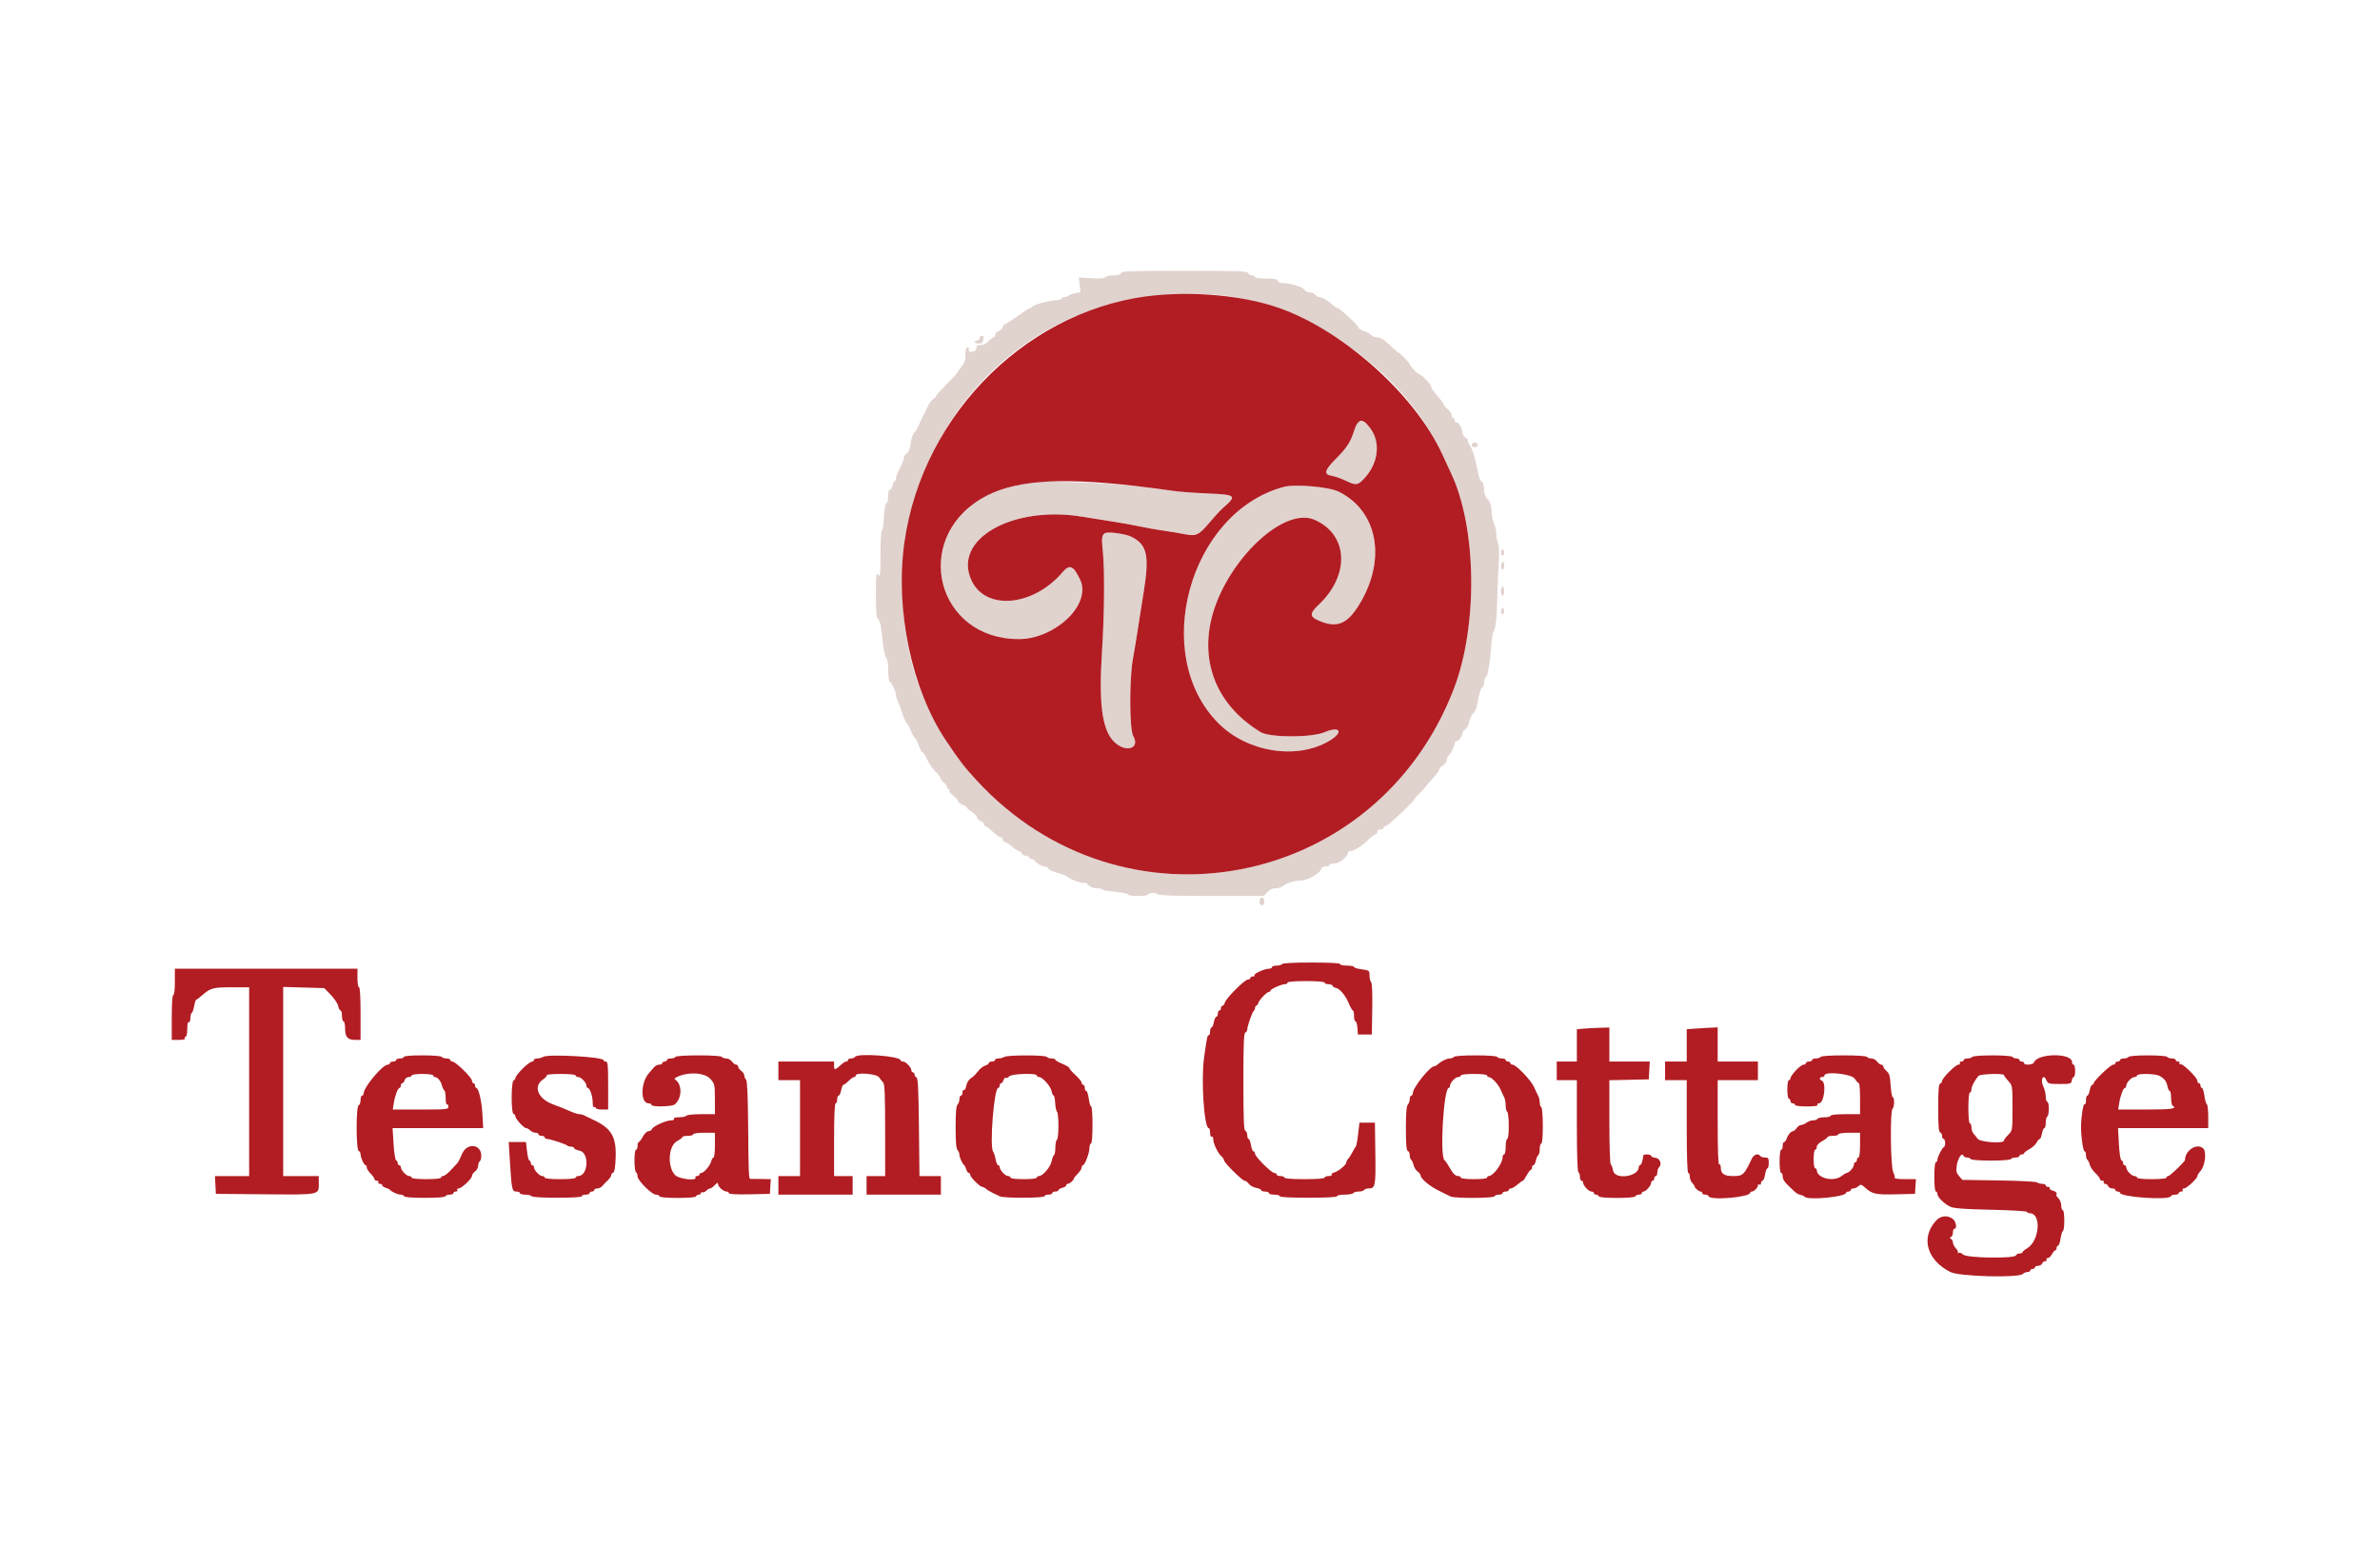 <svg id="svg" version="1.1" xmlns="http://www.w3.org/2000/svg" xmlns:xlink="http://www.w3.org/1999/xlink" width="400" height="259.955" viewBox="0, 0, 400,259.955"><g id="svgg"><path id="path0" d="M188.391 45.904 C 188.289 46.168,187.876 46.294,187.114 46.294 C 186.494 46.294,185.906 46.425,185.807 46.585 C 185.688 46.777,184.894 46.837,183.469 46.762 L 181.310 46.649 181.456 47.884 L 181.603 49.118 180.655 49.296 C 180.134 49.394,179.644 49.578,179.566 49.704 C 179.487 49.831,179.196 49.935,178.918 49.935 C 178.641 49.935,178.414 50.052,178.414 50.195 C 178.414 50.338,177.985 50.455,177.461 50.455 C 176.435 50.455,173.658 51.231,173.515 51.557 C 173.468 51.666,173.320 51.756,173.186 51.756 C 173.053 51.756,172.156 52.322,171.192 53.014 C 170.229 53.707,169.236 54.347,168.986 54.437 C 168.735 54.527,168.531 54.760,168.531 54.957 C 168.531 55.153,168.238 55.446,167.880 55.609 C 167.523 55.772,167.230 56.084,167.230 56.301 C 167.230 56.519,167.125 56.697,166.997 56.697 C 166.869 56.697,166.489 56.988,166.152 57.343 C 165.793 57.721,165.244 57.990,164.824 57.993 C 164.299 57.996,164.109 58.127,164.109 58.487 C 164.109 58.803,163.878 59.021,163.459 59.101 C 162.936 59.201,162.809 59.121,162.809 58.690 C 162.809 58.267,162.741 58.221,162.491 58.472 C 162.316 58.646,162.208 59.202,162.252 59.707 C 162.309 60.375,162.149 60.863,161.660 61.504 C 161.290 61.988,160.988 62.448,160.988 62.526 C 160.988 62.604,160.169 63.492,159.168 64.499 C 158.166 65.507,157.347 66.420,157.347 66.528 C 157.347 66.636,157.106 66.897,156.811 67.108 C 156.516 67.318,156.096 67.900,155.879 68.401 C 155.661 68.901,155.375 69.486,155.243 69.701 C 155.111 69.915,154.933 70.267,154.847 70.481 C 154.315 71.809,153.931 72.527,153.610 72.794 C 153.409 72.961,153.167 73.716,153.072 74.472 C 152.957 75.396,152.734 75.966,152.393 76.212 C 152.114 76.413,151.886 76.780,151.886 77.027 C 151.886 77.274,151.593 78.026,151.235 78.699 C 150.878 79.371,150.585 80.138,150.585 80.403 C 150.585 80.668,150.483 80.884,150.358 80.884 C 150.232 80.884,150.058 81.243,149.971 81.682 C 149.882 82.125,149.694 82.407,149.548 82.317 C 149.385 82.216,149.285 82.599,149.285 83.318 C 149.285 83.975,149.152 84.526,148.981 84.583 C 148.793 84.646,148.631 85.547,148.558 86.946 C 148.493 88.189,148.337 89.207,148.212 89.207 C 148.087 89.207,147.984 90.985,147.984 93.158 C 147.984 96.687,147.944 97.055,147.603 96.604 C 147.261 96.152,147.220 96.501,147.212 99.903 C 147.206 102.863,147.285 103.775,147.570 104.011 C 147.771 104.178,148.001 104.865,148.081 105.538 C 148.161 106.211,148.320 107.549,148.436 108.510 C 148.551 109.471,148.789 110.402,148.965 110.577 C 149.155 110.767,149.285 111.610,149.285 112.650 C 149.285 113.615,149.394 114.471,149.528 114.554 C 149.884 114.774,150.585 116.260,150.585 116.794 C 150.585 117.046,150.752 117.584,150.956 117.989 C 151.159 118.394,151.473 119.252,151.651 119.896 C 151.830 120.540,152.177 121.300,152.421 121.586 C 152.666 121.873,152.952 122.399,153.056 122.757 C 153.160 123.114,153.452 123.641,153.704 123.927 C 153.956 124.213,154.303 124.886,154.474 125.423 C 154.646 125.959,154.892 126.398,155.020 126.398 C 155.149 126.398,155.499 126.937,155.799 127.596 C 156.100 128.255,156.746 129.195,157.236 129.685 C 157.726 130.176,158.127 130.720,158.127 130.895 C 158.127 131.071,158.362 131.360,158.648 131.539 C 158.934 131.718,159.168 132.039,159.168 132.252 C 159.168 132.465,159.292 132.640,159.443 132.640 C 159.595 132.640,159.650 132.751,159.566 132.887 C 159.482 133.023,159.768 133.396,160.201 133.716 C 160.634 134.036,160.988 134.437,160.988 134.608 C 160.988 134.778,161.339 135.063,161.769 135.241 C 162.198 135.418,162.549 135.660,162.549 135.778 C 162.549 135.895,162.892 136.194,163.310 136.441 C 163.729 136.689,164.130 137.114,164.201 137.386 C 164.273 137.658,164.573 137.943,164.870 138.021 C 165.167 138.099,165.410 138.324,165.410 138.522 C 165.410 138.720,165.525 138.882,165.665 138.882 C 165.805 138.882,166.342 139.291,166.858 139.792 C 167.373 140.293,167.960 140.702,168.163 140.702 C 168.365 140.702,168.531 140.878,168.531 141.092 C 168.531 141.307,168.677 141.487,168.856 141.493 C 169.034 141.499,169.586 141.850,170.081 142.273 C 170.576 142.697,171.120 143.043,171.289 143.043 C 171.458 143.043,171.663 143.218,171.746 143.433 C 171.828 143.648,172.133 143.823,172.424 143.823 C 172.714 143.823,172.952 143.940,172.952 144.083 C 172.952 144.226,173.122 144.343,173.329 144.343 C 173.537 144.343,173.800 144.490,173.914 144.668 C 174.184 145.090,175.179 145.644,175.666 145.644 C 175.876 145.644,176.141 145.812,176.256 146.018 C 176.371 146.224,177.050 146.539,177.765 146.719 C 178.479 146.899,179.298 147.237,179.584 147.469 C 180.153 147.932,182.031 148.550,182.323 148.369 C 182.423 148.307,182.715 148.488,182.970 148.771 C 183.248 149.077,183.769 149.285,184.262 149.285 C 184.717 149.285,185.170 149.366,185.270 149.466 C 185.475 149.671,185.466 149.670,187.841 149.921 C 188.807 150.023,189.597 150.214,189.597 150.346 C 189.597 150.477,190.358 150.585,191.287 150.585 C 192.241 150.585,192.978 150.472,192.978 150.325 C 192.978 150.182,193.322 150.065,193.743 150.065 C 194.163 150.065,194.580 150.182,194.668 150.325 C 194.770 150.490,198.037 150.585,203.611 150.585 L 212.393 150.585 213.004 149.935 C 213.392 149.522,213.899 149.285,214.394 149.285 C 214.823 149.285,215.358 149.126,215.584 148.931 C 216.188 148.412,217.622 147.984,218.760 147.984 C 219.808 147.984,222.058 146.623,222.091 145.969 C 222.099 145.790,222.399 145.644,222.757 145.644 C 223.114 145.644,223.407 145.527,223.407 145.384 C 223.407 145.241,223.797 145.124,224.274 145.124 C 225.120 145.124,226.528 143.988,226.528 143.305 C 226.528 143.161,226.686 143.043,226.878 143.043 C 227.520 143.043,228.809 142.260,229.885 141.215 C 230.471 140.647,231.067 140.182,231.210 140.182 C 231.353 140.182,231.469 140.007,231.469 139.792 C 231.469 139.575,231.701 139.402,231.990 139.402 C 232.276 139.402,232.510 139.285,232.510 139.142 C 232.510 138.999,232.660 138.882,232.843 138.882 C 233.180 138.882,237.711 134.642,237.711 134.327 C 237.711 134.233,238.121 133.759,238.622 133.273 C 239.122 132.787,239.532 132.349,239.532 132.299 C 239.532 132.250,240.059 131.636,240.702 130.935 C 241.346 130.234,241.873 129.525,241.873 129.359 C 241.873 129.194,242.165 128.867,242.523 128.632 C 242.880 128.398,243.173 127.982,243.173 127.708 C 243.173 127.433,243.283 127.141,243.417 127.058 C 243.736 126.861,244.473 125.375,244.473 124.928 C 244.473 124.735,244.607 124.577,244.770 124.577 C 245.149 124.577,245.755 123.785,245.765 123.275 C 245.770 123.059,245.993 122.745,246.262 122.577 C 246.530 122.410,246.832 121.831,246.934 121.291 C 247.035 120.751,247.325 120.129,247.578 119.908 C 247.831 119.687,248.107 119.155,248.191 118.726 C 248.646 116.388,248.874 115.612,249.130 115.526 C 249.287 115.474,249.415 115.100,249.415 114.694 C 249.415 114.289,249.542 113.915,249.696 113.864 C 250.018 113.756,250.440 111.313,250.630 108.453 C 250.702 107.380,250.851 106.385,250.962 106.242 C 251.373 105.712,251.539 104.333,251.637 100.653 C 251.692 98.577,251.807 95.765,251.893 94.404 C 251.998 92.740,251.946 91.674,251.737 91.153 C 251.565 90.726,251.443 90.044,251.466 89.636 C 251.489 89.228,251.335 88.549,251.124 88.126 C 250.913 87.703,250.715 86.727,250.684 85.956 C 250.641 84.901,250.478 84.394,250.021 83.902 C 249.596 83.444,249.415 82.936,249.415 82.209 C 249.415 81.611,249.265 81.082,249.063 80.962 C 248.869 80.848,248.643 80.462,248.562 80.104 C 248.480 79.746,248.218 78.580,247.981 77.512 C 247.744 76.444,247.329 75.260,247.059 74.882 C 246.790 74.503,246.636 74.127,246.717 74.046 C 246.798 73.965,246.619 73.745,246.319 73.558 C 246.019 73.370,245.774 73.016,245.774 72.772 C 245.774 72.063,245.203 71.001,244.822 71.001 C 244.630 71.001,244.473 70.826,244.473 70.611 C 244.473 70.397,244.356 70.221,244.213 70.221 C 244.070 70.221,243.953 70.003,243.953 69.737 C 243.953 69.471,243.661 69.034,243.303 68.765 C 242.945 68.497,242.653 68.154,242.653 68.003 C 242.653 67.853,242.185 67.212,241.612 66.580 C 241.040 65.948,240.572 65.274,240.572 65.082 C 240.572 64.690,238.957 62.939,238.594 62.939 C 238.321 62.939,236.931 61.515,236.931 61.234 C 236.931 61.006,235.307 59.305,235.086 59.301 C 235.001 59.299,234.321 58.713,233.575 57.997 C 232.587 57.049,232.015 56.697,231.467 56.697 C 231.053 56.697,230.621 56.538,230.507 56.344 C 230.393 56.149,229.860 55.848,229.324 55.673 C 228.787 55.499,228.349 55.239,228.349 55.096 C 228.349 54.732,225.140 51.756,224.748 51.756 C 224.651 51.756,224.275 51.492,223.912 51.170 C 223.070 50.425,222.214 49.935,221.752 49.935 C 221.553 49.935,221.244 49.759,221.066 49.545 C 220.888 49.330,220.470 49.155,220.137 49.155 C 219.804 49.155,219.438 48.988,219.324 48.785 C 219.047 48.294,217.012 47.603,215.828 47.598 C 215.228 47.596,214.825 47.451,214.730 47.204 C 214.617 46.909,214.138 46.814,212.752 46.814 C 211.706 46.814,210.923 46.703,210.923 46.554 C 210.923 46.411,210.702 46.294,210.431 46.294 C 210.160 46.294,209.871 46.118,209.789 45.904 C 209.659 45.566,208.227 45.514,199.090 45.514 C 189.952 45.514,188.520 45.566,188.391 45.904 M205.729 49.689 C 220.730 51.553,236.220 62.828,242.421 76.399 C 242.862 77.364,243.516 78.776,243.875 79.536 C 248.216 88.737,248.416 105.226,244.315 115.844 C 231.297 149.553,188.607 157.714,164.151 131.169 C 158.457 124.988,154.420 117.281,152.797 109.493 C 146.988 81.605,163.996 54.960,190.637 50.212 C 195.233 49.393,201.578 49.173,205.729 49.689 M164.629 56.827 C 164.629 57.042,164.454 57.217,164.239 57.217 C 164.025 57.217,163.849 57.334,163.849 57.477 C 163.849 57.620,164.142 57.737,164.499 57.737 C 164.857 57.737,165.150 57.630,165.150 57.499 C 165.150 57.367,165.221 57.075,165.307 56.848 C 165.411 56.578,165.322 56.437,165.047 56.437 C 164.817 56.437,164.629 56.612,164.629 56.827 M228.154 71.066 C 228.012 71.245,227.748 71.860,227.567 72.432 C 226.976 74.301,226.343 75.280,224.602 77.021 C 222.573 79.050,222.400 79.741,223.862 79.980 C 224.399 80.068,225.424 80.425,226.142 80.772 C 227.805 81.579,228.146 81.567,229.044 80.669 C 230.735 78.976,231.749 76.083,231.366 74.041 C 231.004 72.113,228.883 70.148,228.154 71.066 M247.334 74.772 C 247.334 74.989,247.565 75.163,247.854 75.163 C 248.143 75.163,248.375 74.989,248.375 74.772 C 248.375 74.556,248.143 74.382,247.854 74.382 C 247.565 74.382,247.334 74.556,247.334 74.772 M171.226 81.253 C 160.591 83.696,155.385 92.498,159.597 100.917 C 163.224 108.168,174.160 109.668,179.644 103.668 C 182.451 100.597,182.711 98.149,180.485 95.759 C 179.765 94.986,179.542 95.032,178.586 96.157 C 173.708 101.898,165.755 102.672,163.321 97.643 C 159.966 90.712,170.068 84.872,181.980 86.856 C 182.951 87.018,185.150 87.369,186.866 87.637 C 188.583 87.905,190.748 88.294,191.678 88.501 C 192.607 88.709,194.363 89.020,195.579 89.192 C 196.795 89.364,198.391 89.629,199.127 89.781 C 201.013 90.171,201.487 89.950,203.251 87.860 C 204.109 86.843,205.095 85.764,205.441 85.463 C 207.977 83.258,207.845 83.135,202.728 82.921 C 200.441 82.825,197.809 82.618,196.879 82.460 C 189.446 81.196,174.529 80.495,171.226 81.253 M215.735 81.837 C 199.857 86.126,193.274 110.066,204.805 121.585 C 209.679 126.454,217.990 127.754,223.439 124.498 C 225.854 123.055,225.264 121.945,222.667 123.044 C 220.416 123.997,213.396 123.988,211.834 123.029 C 205.100 118.900,202.035 112.394,203.374 105.072 C 205.171 95.251,215.428 84.927,220.961 87.369 C 226.596 89.856,226.928 96.600,221.662 101.605 C 220.008 103.177,220.050 103.670,221.904 104.418 C 224.659 105.530,226.350 104.875,228.212 101.976 C 233.114 94.344,231.710 85.941,224.981 82.628 C 223.320 81.810,217.635 81.324,215.735 81.837 M185.457 89.831 C 185.179 90.166,185.153 90.734,185.335 92.527 C 185.676 95.884,185.616 103.114,185.191 109.805 C 184.669 118.033,185.212 122.376,187.020 124.435 C 188.922 126.601,191.761 125.965,190.449 123.667 C 189.815 122.557,189.796 114.040,190.419 110.663 C 190.657 109.376,190.979 107.445,191.134 106.372 C 191.289 105.299,191.766 102.282,192.193 99.668 C 193.230 93.316,192.813 91.476,190.038 90.159 C 188.669 89.509,185.889 89.310,185.457 89.831 M252.276 92.848 C 252.276 93.134,252.393 93.368,252.536 93.368 C 252.679 93.368,252.796 93.134,252.796 92.848 C 252.796 92.562,252.679 92.328,252.536 92.328 C 252.393 92.328,252.276 92.562,252.276 92.848 M252.449 94.582 C 252.179 94.852,252.245 95.709,252.536 95.709 C 252.679 95.709,252.796 95.416,252.796 95.059 C 252.796 94.378,252.736 94.295,252.449 94.582 M252.276 99.350 C 252.276 99.779,252.393 100.130,252.536 100.130 C 252.679 100.130,252.796 99.779,252.796 99.350 C 252.796 98.921,252.679 98.570,252.536 98.570 C 252.393 98.570,252.276 98.921,252.276 99.350 M252.276 102.731 C 252.276 103.017,252.393 103.251,252.536 103.251 C 252.679 103.251,252.796 103.017,252.796 102.731 C 252.796 102.445,252.679 102.211,252.536 102.211 C 252.393 102.211,252.276 102.445,252.276 102.731 M211.704 151.495 C 211.704 151.900,211.851 152.146,212.094 152.146 C 212.336 152.146,212.484 151.900,212.484 151.495 C 212.484 151.091,212.336 150.845,212.094 150.845 C 211.851 150.845,211.704 151.091,211.704 151.495 " stroke="none" fill="#e0d2cd" fill-rule="evenodd"></path><path id="path1" d="M194.668 49.591 C 173.390 51.400,155.131 69.168,152.013 91.100 C 150.401 102.439,153.192 115.805,158.978 124.450 C 161.287 127.899,162.039 128.877,164.151 131.169 C 188.607 157.714,231.297 149.553,244.315 115.844 C 248.416 105.226,248.216 88.737,243.875 79.536 C 243.516 78.776,242.862 77.364,242.421 76.399 C 237.671 66.003,224.924 54.833,213.907 51.409 C 208.421 49.704,201.276 49.029,194.668 49.591 M230.281 71.941 C 232.157 74.398,231.636 78.075,229.044 80.669 C 228.146 81.567,227.805 81.579,226.142 80.772 C 225.424 80.425,224.399 80.068,223.862 79.980 C 222.400 79.741,222.573 79.050,224.602 77.021 C 226.343 75.280,226.976 74.301,227.567 72.432 C 228.230 70.336,228.955 70.205,230.281 71.941 M190.637 81.653 C 193.140 81.939,195.949 82.302,196.879 82.460 C 197.809 82.618,200.441 82.825,202.728 82.921 C 207.845 83.135,207.977 83.258,205.441 85.463 C 205.095 85.764,204.109 86.843,203.251 87.860 C 201.487 89.950,201.013 90.171,199.127 89.781 C 198.391 89.629,196.795 89.364,195.579 89.192 C 194.363 89.020,192.607 88.709,191.678 88.501 C 190.748 88.294,188.583 87.905,186.866 87.637 C 185.150 87.369,182.951 87.018,181.980 86.856 C 170.068 84.872,159.966 90.712,163.321 97.643 C 165.755 102.672,173.708 101.898,178.586 96.157 C 179.759 94.777,180.395 95.045,181.536 97.402 C 183.514 101.488,177.422 107.395,171.213 107.409 C 157.531 107.440,153.137 90.818,164.968 83.783 C 170.031 80.772,177.488 80.154,190.637 81.653 M224.981 82.628 C 231.710 85.941,233.114 94.344,228.212 101.976 C 226.350 104.875,224.659 105.530,221.904 104.418 C 220.050 103.670,220.008 103.177,221.662 101.605 C 226.928 96.600,226.596 89.856,220.961 87.369 C 215.428 84.927,205.171 95.251,203.374 105.072 C 202.035 112.394,205.100 118.900,211.834 123.029 C 213.396 123.988,220.416 123.997,222.667 123.044 C 225.264 121.945,225.854 123.055,223.439 124.498 C 217.990 127.754,209.679 126.454,204.805 121.585 C 193.274 110.066,199.857 86.126,215.735 81.837 C 217.635 81.324,223.320 81.810,224.981 82.628 M190.038 90.159 C 192.813 91.476,193.230 93.316,192.193 99.668 C 191.766 102.282,191.289 105.299,191.134 106.372 C 190.979 107.445,190.657 109.376,190.419 110.663 C 189.796 114.040,189.815 122.557,190.449 123.667 C 191.761 125.965,188.922 126.601,187.020 124.435 C 185.212 122.376,184.669 118.033,185.191 109.805 C 185.616 103.114,185.676 95.884,185.335 92.527 C 185.032 89.542,185.179 89.342,187.495 89.579 C 188.423 89.674,189.567 89.935,190.038 90.159 M215.475 162.029 C 215.386 162.172,214.970 162.289,214.549 162.289 C 214.128 162.289,213.784 162.406,213.784 162.549 C 213.784 162.692,213.521 162.813,213.199 162.818 C 212.446 162.829,210.599 163.698,210.832 163.932 C 210.930 164.029,210.815 164.109,210.577 164.109 C 210.338 164.109,210.143 164.226,210.143 164.369 C 210.143 164.512,209.953 164.629,209.721 164.629 C 209.193 164.629,206.112 167.709,205.867 168.481 C 205.768 168.794,205.578 169.051,205.444 169.051 C 205.311 169.051,205.202 169.226,205.202 169.441 C 205.202 169.655,205.085 169.831,204.941 169.831 C 204.798 169.831,204.681 170.065,204.681 170.351 C 204.681 170.637,204.570 170.871,204.433 170.871 C 204.297 170.871,204.108 171.281,204.014 171.782 C 203.920 172.282,203.739 172.692,203.612 172.692 C 203.485 172.692,203.381 172.984,203.381 173.342 C 203.381 173.700,203.276 173.992,203.148 173.992 C 202.916 173.992,202.851 174.307,202.364 177.763 C 201.837 181.505,202.374 189.597,203.149 189.597 C 203.277 189.597,203.381 189.955,203.381 190.392 C 203.381 190.857,203.489 191.121,203.641 191.027 C 203.784 190.939,203.901 191.119,203.901 191.428 C 203.901 192.161,204.659 193.775,205.253 194.309 C 205.511 194.540,205.722 194.856,205.722 195.011 C 205.722 195.404,208.786 198.440,209.183 198.440 C 209.362 198.440,209.676 198.673,209.882 198.959 C 210.088 199.244,210.640 199.550,211.110 199.638 C 211.579 199.726,211.964 199.902,211.964 200.029 C 211.964 200.156,212.256 200.260,212.614 200.260 C 212.971 200.260,213.264 200.377,213.264 200.520 C 213.264 200.663,213.674 200.780,214.174 200.780 C 214.675 200.780,215.085 200.897,215.085 201.040 C 215.085 201.204,216.862 201.300,219.896 201.300 C 222.930 201.300,224.707 201.204,224.707 201.040 C 224.707 200.897,225.286 200.780,225.992 200.780 C 226.699 200.780,227.350 200.663,227.438 200.520 C 227.527 200.377,227.936 200.260,228.349 200.260 C 228.761 200.260,229.170 200.143,229.259 200.000 C 229.347 199.857,229.691 199.740,230.023 199.740 C 231.148 199.740,231.225 199.337,231.150 193.855 L 231.079 188.687 229.779 188.687 L 228.479 188.687 228.253 190.637 C 228.129 191.710,227.953 192.646,227.862 192.718 C 227.772 192.789,227.522 193.199,227.308 193.628 C 227.093 194.057,226.772 194.563,226.593 194.752 C 226.414 194.941,226.268 195.220,226.268 195.372 C 226.268 195.766,224.944 196.865,224.254 197.044 C 223.933 197.127,223.735 197.299,223.814 197.427 C 223.893 197.555,223.658 197.659,223.292 197.659 C 222.926 197.659,222.627 197.776,222.627 197.919 C 222.627 198.079,221.326 198.179,219.246 198.179 C 217.165 198.179,215.865 198.079,215.865 197.919 C 215.865 197.776,215.572 197.659,215.215 197.659 C 214.857 197.659,214.564 197.542,214.564 197.399 C 214.564 197.256,214.394 197.139,214.186 197.139 C 213.684 197.139,210.923 194.388,210.923 193.888 C 210.923 193.674,210.808 193.498,210.666 193.498 C 210.525 193.498,210.334 193.030,210.243 192.458 C 210.151 191.886,209.974 191.417,209.850 191.417 C 209.725 191.417,209.623 191.135,209.623 190.789 C 209.623 190.443,209.477 190.112,209.298 190.052 C 209.047 189.968,208.973 188.083,208.973 181.795 C 208.973 175.507,209.047 173.621,209.298 173.537 C 209.477 173.477,209.623 173.249,209.623 173.030 C 209.623 172.466,210.494 169.978,210.728 169.874 C 210.836 169.827,210.923 169.632,210.923 169.441 C 210.923 169.250,211.032 169.055,211.164 169.007 C 211.296 168.960,211.442 168.758,211.489 168.559 C 211.600 168.083,212.912 166.710,213.255 166.710 C 213.403 166.710,213.524 166.616,213.524 166.500 C 213.524 166.238,215.368 165.410,215.952 165.410 C 216.190 165.410,216.385 165.293,216.385 165.150 C 216.385 164.991,217.599 164.889,219.506 164.889 C 221.413 164.889,222.627 164.991,222.627 165.150 C 222.627 165.293,222.910 165.410,223.255 165.410 C 223.601 165.410,223.925 165.533,223.975 165.684 C 224.026 165.835,224.249 165.985,224.473 166.018 C 225.137 166.115,226.129 167.278,226.671 168.596 C 226.950 169.274,227.266 169.829,227.373 169.830 C 227.480 169.831,227.568 170.241,227.568 170.741 C 227.568 171.242,227.679 171.651,227.813 171.651 C 227.948 171.651,228.095 172.149,228.138 172.757 L 228.218 173.862 229.389 173.862 L 230.559 173.862 230.631 169.591 C 230.676 166.921,230.602 165.219,230.436 165.052 C 230.289 164.905,230.169 164.403,230.169 163.936 C 230.169 163.113,230.128 163.081,228.869 162.914 C 228.153 162.819,227.568 162.640,227.568 162.515 C 227.568 162.391,227.042 162.289,226.398 162.289 C 225.754 162.289,225.228 162.172,225.228 162.029 C 225.228 161.865,223.455 161.769,220.431 161.769 C 217.515 161.769,215.572 161.870,215.475 162.029 M29.389 165.020 C 29.389 166.320,29.282 167.230,29.129 167.230 C 28.967 167.230,28.869 168.661,28.869 171.001 L 28.869 174.772 30.054 174.772 C 30.779 174.772,31.178 174.671,31.079 174.512 C 30.991 174.369,31.043 174.252,31.194 174.252 C 31.352 174.252,31.469 173.689,31.469 172.937 C 31.469 172.126,31.569 171.682,31.730 171.782 C 31.881 171.875,31.990 171.616,31.990 171.162 C 31.990 170.733,32.096 170.316,32.227 170.235 C 32.358 170.154,32.543 169.621,32.640 169.049 C 32.737 168.478,32.893 168.009,32.988 168.006 C 33.082 168.004,33.570 167.640,34.070 167.197 C 35.365 166.051,35.841 165.930,39.029 165.930 L 41.873 165.930 41.873 181.795 L 41.873 197.659 38.999 197.659 L 36.125 197.659 36.203 199.155 L 36.281 200.650 44.553 200.719 C 53.893 200.796,53.576 200.862,53.576 198.848 L 53.576 197.659 50.585 197.659 L 47.594 197.659 47.594 181.764 L 47.594 165.870 51.048 165.970 L 54.502 166.071 55.582 167.184 C 56.176 167.796,56.737 168.642,56.830 169.064 C 56.923 169.486,57.106 169.831,57.238 169.831 C 57.370 169.831,57.477 170.241,57.477 170.741 C 57.477 171.242,57.594 171.651,57.737 171.651 C 57.880 171.651,57.997 172.187,57.997 172.840 C 57.997 174.279,58.425 174.772,59.669 174.772 L 60.598 174.772 60.598 170.351 C 60.598 167.577,60.501 165.930,60.338 165.930 C 60.194 165.930,60.078 165.236,60.078 164.369 L 60.078 162.809 44.733 162.809 L 29.389 162.809 29.389 165.020 M266.125 172.882 L 265.020 172.982 265.020 175.698 L 265.020 178.414 263.329 178.414 L 261.638 178.414 261.638 179.974 L 261.638 181.534 263.329 181.534 L 265.020 181.534 265.020 189.191 C 265.020 194.016,265.116 196.908,265.280 197.009 C 265.423 197.098,265.540 197.456,265.540 197.805 C 265.540 198.154,265.657 198.440,265.800 198.440 C 265.943 198.440,266.064 198.586,266.068 198.765 C 266.082 199.271,267.007 200.260,267.467 200.260 C 267.694 200.260,267.880 200.377,267.880 200.520 C 267.880 200.663,268.046 200.780,268.249 200.780 C 268.451 200.780,268.659 200.904,268.709 201.056 C 268.767 201.229,269.913 201.332,271.782 201.332 C 273.650 201.332,274.796 201.229,274.854 201.056 C 274.904 200.904,275.170 200.780,275.444 200.780 C 275.718 200.780,275.943 200.663,275.943 200.520 C 275.943 200.377,276.075 200.260,276.237 200.260 C 276.623 200.260,277.503 199.238,277.503 198.790 C 277.503 198.597,277.620 198.440,277.763 198.440 C 277.906 198.440,278.023 198.264,278.023 198.049 C 278.023 197.835,278.140 197.659,278.283 197.659 C 278.427 197.659,278.544 197.390,278.544 197.061 C 278.544 196.732,278.671 196.336,278.826 196.181 C 279.363 195.644,278.994 194.675,278.218 194.586 C 277.825 194.541,277.503 194.395,277.503 194.261 C 277.503 193.974,276.212 193.928,276.184 194.213 C 276.100 195.061,275.887 195.723,275.675 195.795 C 275.536 195.843,275.423 195.995,275.423 196.132 C 275.423 197.772,271.413 198.343,271.114 196.746 C 271.019 196.244,270.839 195.769,270.712 195.690 C 270.585 195.612,270.481 192.398,270.481 188.549 L 270.481 181.550 273.797 181.477 L 277.113 181.404 277.191 179.909 L 277.269 178.414 273.875 178.414 L 270.481 178.414 270.481 175.553 L 270.481 172.692 268.856 172.737 C 267.962 172.762,266.733 172.827,266.125 172.882 M284.460 172.901 L 283.485 172.983 283.485 175.698 L 283.485 178.414 281.664 178.414 L 279.844 178.414 279.844 179.974 L 279.844 181.534 281.664 181.534 L 283.485 181.534 283.485 189.337 C 283.485 194.365,283.578 197.139,283.745 197.139 C 283.888 197.139,284.005 197.423,284.005 197.771 C 284.005 198.118,284.181 198.578,284.395 198.792 C 284.610 199.007,284.785 199.258,284.785 199.350 C 284.785 199.620,285.504 200.260,285.807 200.260 C 285.960 200.260,286.086 200.377,286.086 200.520 C 286.086 200.663,286.310 200.780,286.584 200.780 C 286.858 200.780,287.124 200.903,287.174 201.052 C 287.421 201.794,294.148 201.220,294.148 200.457 C 294.148 200.349,294.274 200.260,294.427 200.260 C 294.794 200.260,295.449 199.596,295.449 199.223 C 295.449 199.061,295.566 199.001,295.709 199.090 C 295.852 199.178,295.969 199.068,295.969 198.845 C 295.969 198.622,296.084 198.440,296.226 198.440 C 296.367 198.440,296.558 197.971,296.649 197.399 C 296.741 196.827,296.918 196.359,297.042 196.359 C 297.167 196.359,297.269 195.949,297.269 195.449 C 297.269 194.657,297.186 194.538,296.634 194.538 C 296.285 194.538,295.927 194.421,295.839 194.278 C 295.529 193.776,294.753 194.025,294.421 194.733 C 293.133 197.476,292.937 197.659,291.287 197.659 C 289.776 197.659,289.207 197.269,289.207 196.232 C 289.207 195.842,289.095 195.617,288.947 195.709 C 288.776 195.814,288.687 193.414,288.687 188.702 L 288.687 181.534 292.068 181.534 L 295.449 181.534 295.449 179.974 L 295.449 178.414 292.068 178.414 L 288.687 178.414 288.687 175.539 L 288.687 172.664 287.061 172.741 C 286.167 172.784,284.997 172.855,284.460 172.901 M67.880 177.633 C 67.880 177.776,67.588 177.893,67.230 177.893 C 66.873 177.893,66.580 178.010,66.580 178.153 C 66.580 178.296,66.346 178.414,66.060 178.414 C 65.774 178.414,65.540 178.531,65.540 178.674 C 65.540 178.817,65.372 178.934,65.167 178.934 C 64.295 178.934,61.118 182.725,61.118 183.766 C 61.118 183.969,61.001 184.135,60.858 184.135 C 60.715 184.135,60.598 184.477,60.598 184.894 C 60.598 185.311,60.452 185.701,60.274 185.761 C 59.819 185.912,59.830 193.285,60.285 193.437 C 60.457 193.494,60.598 193.742,60.598 193.988 C 60.598 194.552,61.184 195.834,61.443 195.837 C 61.551 195.838,61.638 196.009,61.638 196.217 C 61.638 196.425,61.931 196.888,62.289 197.246 C 62.646 197.603,62.939 198.018,62.939 198.168 C 62.939 198.317,63.121 198.440,63.344 198.440 C 63.567 198.440,63.677 198.557,63.589 198.700 C 63.501 198.843,63.611 198.960,63.834 198.960 C 64.057 198.960,64.239 199.069,64.239 199.202 C 64.239 199.336,64.503 199.527,64.824 199.627 C 65.146 199.728,65.468 199.882,65.540 199.970 C 65.817 200.311,66.857 200.780,67.335 200.780 C 67.611 200.780,67.877 200.901,67.927 201.050 C 67.983 201.217,69.295 201.319,71.391 201.319 C 73.488 201.319,74.800 201.217,74.856 201.050 C 74.905 200.901,75.229 200.780,75.574 200.780 C 75.920 200.780,76.203 200.663,76.203 200.520 C 76.203 200.377,76.385 200.260,76.608 200.260 C 76.831 200.260,76.941 200.143,76.853 200.000 C 76.765 199.857,76.860 199.740,77.065 199.740 C 77.571 199.740,79.324 198.105,79.324 197.633 C 79.324 197.425,79.558 197.085,79.844 196.879 C 80.130 196.673,80.364 196.244,80.364 195.927 C 80.364 195.609,80.481 195.277,80.624 195.189 C 80.767 195.100,80.884 194.675,80.884 194.244 C 80.884 192.239,78.440 192.020,77.648 193.954 C 77.370 194.633,77.019 195.319,76.868 195.479 C 76.717 195.639,76.338 196.048,76.026 196.389 C 75.239 197.249,74.712 197.659,74.393 197.659 C 74.244 197.659,74.122 197.776,74.122 197.919 C 74.122 198.075,73.125 198.179,71.651 198.179 C 70.178 198.179,69.181 198.075,69.181 197.919 C 69.181 197.776,68.995 197.659,68.767 197.659 C 68.308 197.659,67.382 196.670,67.369 196.164 C 67.364 195.985,67.243 195.839,67.100 195.839 C 66.957 195.839,66.840 195.673,66.840 195.470 C 66.840 195.268,66.720 195.062,66.573 195.013 C 66.426 194.964,66.233 193.725,66.144 192.260 L 65.981 189.597 73.595 189.597 L 81.208 189.597 81.084 187.321 C 80.963 185.103,80.436 182.835,80.041 182.835 C 79.932 182.835,79.844 182.659,79.844 182.445 C 79.844 182.230,79.727 182.055,79.584 182.055 C 79.441 182.055,79.324 181.862,79.324 181.626 C 79.324 181.116,76.564 178.414,76.043 178.414 C 75.845 178.414,75.683 178.296,75.683 178.153 C 75.683 178.010,75.397 177.893,75.048 177.893 C 74.699 177.893,74.341 177.776,74.252 177.633 C 74.160 177.483,72.776 177.373,70.986 177.373 C 69.089 177.373,67.880 177.474,67.880 177.633 M91.287 177.626 C 91.073 177.769,90.634 177.887,90.312 177.889 C 89.990 177.892,89.727 178.010,89.727 178.153 C 89.727 178.296,89.605 178.414,89.456 178.414 C 88.898 178.414,86.606 180.688,86.606 181.242 C 86.606 181.379,86.476 181.534,86.317 181.587 C 85.901 181.726,85.880 187.058,86.295 187.196 C 86.466 187.253,86.608 187.436,86.610 187.603 C 86.616 188.026,88.038 189.597,88.414 189.597 C 88.585 189.597,88.899 189.772,89.114 189.987 C 89.328 190.202,89.730 190.377,90.006 190.377 C 90.281 190.377,90.507 190.494,90.507 190.637 C 90.507 190.780,90.741 190.897,91.027 190.897 C 91.313 190.897,91.547 191.014,91.547 191.157 C 91.547 191.300,91.752 191.421,92.003 191.426 C 92.529 191.436,95.118 192.300,95.367 192.550 C 95.460 192.642,95.750 192.718,96.012 192.718 C 96.274 192.718,96.489 192.830,96.489 192.966 C 96.489 193.103,96.893 193.290,97.387 193.383 C 99.096 193.704,98.884 197.659,97.158 197.659 C 96.933 197.659,96.749 197.776,96.749 197.919 C 96.749 198.075,95.709 198.179,94.148 198.179 C 92.588 198.179,91.547 198.075,91.547 197.919 C 91.547 197.776,91.361 197.659,91.134 197.659 C 90.674 197.659,89.749 196.670,89.736 196.164 C 89.731 195.985,89.610 195.839,89.467 195.839 C 89.324 195.839,89.207 195.663,89.207 195.449 C 89.207 195.234,89.105 195.059,88.980 195.059 C 88.856 195.059,88.674 194.356,88.577 193.498 L 88.401 191.938 86.950 191.938 L 85.499 191.938 85.670 194.733 C 85.987 199.933,86.052 200.260,86.761 200.260 C 87.105 200.260,87.386 200.377,87.386 200.520 C 87.386 200.663,87.789 200.780,88.281 200.780 C 88.773 200.780,89.248 200.897,89.337 201.040 C 89.433 201.196,91.160 201.300,93.643 201.300 C 96.234 201.300,97.789 201.203,97.789 201.040 C 97.789 200.897,98.082 200.780,98.440 200.780 C 98.797 200.780,99.090 200.663,99.090 200.520 C 99.090 200.377,99.265 200.260,99.480 200.260 C 99.694 200.260,99.870 200.143,99.870 200.000 C 99.870 199.857,100.099 199.740,100.380 199.740 C 100.660 199.740,101.041 199.556,101.225 199.332 C 101.410 199.107,101.824 198.677,102.146 198.375 C 102.467 198.073,102.731 197.681,102.731 197.504 C 102.731 197.327,102.877 197.134,103.056 197.074 C 103.275 197.001,103.410 196.196,103.471 194.609 C 103.608 191.016,102.764 189.604,99.610 188.152 C 99.109 187.921,98.496 187.625,98.248 187.494 C 98.000 187.363,97.608 187.256,97.377 187.256 C 97.146 187.256,96.530 187.069,96.008 186.840 C 94.828 186.322,94.314 186.115,92.897 185.586 C 90.383 184.647,89.567 182.555,91.270 181.415 C 91.688 181.134,91.974 180.812,91.904 180.700 C 91.834 180.587,92.896 180.494,94.263 180.494 C 95.747 180.494,96.749 180.599,96.749 180.754 C 96.749 180.897,96.940 181.014,97.174 181.014 C 97.664 181.014,98.570 181.968,98.570 182.485 C 98.570 182.677,98.657 182.836,98.765 182.837 C 99.123 182.841,99.610 184.227,99.610 185.243 C 99.610 185.846,99.714 186.182,99.870 186.086 C 100.013 185.997,100.130 186.049,100.130 186.201 C 100.130 186.352,100.598 186.476,101.170 186.476 L 102.211 186.476 102.211 182.445 C 102.211 179.035,102.151 178.414,101.821 178.414 C 101.606 178.414,101.430 178.309,101.430 178.181 C 101.430 177.624,92.062 177.112,91.287 177.626 M113.524 177.633 C 113.436 177.776,113.078 177.893,112.728 177.893 C 112.379 177.893,112.094 178.010,112.094 178.153 C 112.094 178.296,111.918 178.414,111.704 178.414 C 111.489 178.414,111.313 178.531,111.313 178.674 C 111.313 178.817,111.084 178.934,110.803 178.934 C 110.523 178.934,110.143 179.115,109.958 179.336 C 109.774 179.558,109.389 179.997,109.102 180.312 C 107.648 181.912,107.594 185.436,109.025 185.436 C 109.282 185.436,109.493 185.553,109.493 185.696 C 109.493 186.070,112.922 186.005,113.397 185.622 C 114.619 184.638,114.695 182.317,113.532 181.484 C 113.393 181.384,113.334 181.267,113.402 181.224 C 115.152 180.092,118.357 180.154,119.402 181.339 C 120.113 182.146,120.148 182.302,120.152 184.720 L 120.156 187.256 117.831 187.256 C 116.552 187.256,115.433 187.373,115.345 187.516 C 115.256 187.659,114.716 187.776,114.144 187.776 C 113.516 187.776,113.167 187.880,113.264 188.036 C 113.354 188.183,113.148 188.296,112.792 188.296 C 111.943 188.296,109.757 189.282,109.580 189.746 C 109.501 189.950,109.234 190.117,108.986 190.117 C 108.737 190.117,108.315 190.525,108.044 191.027 C 107.775 191.528,107.464 191.938,107.353 191.938 C 107.243 191.938,107.152 192.230,107.152 192.588 C 107.152 192.945,107.035 193.238,106.892 193.238 C 106.744 193.238,106.632 194.013,106.632 195.043 C 106.632 196.036,106.749 196.921,106.892 197.009 C 107.035 197.098,107.152 197.413,107.152 197.709 C 107.152 198.393,109.550 200.780,110.237 200.780 C 110.519 200.780,110.791 200.904,110.842 201.056 C 110.899 201.229,112.046 201.332,113.914 201.332 C 115.782 201.332,116.929 201.229,116.987 201.056 C 117.037 200.904,117.244 200.780,117.447 200.780 C 117.650 200.780,117.815 200.656,117.815 200.505 C 117.815 200.353,117.923 200.296,118.054 200.377 C 118.186 200.458,118.470 200.348,118.686 200.132 C 118.902 199.917,119.199 199.740,119.347 199.740 C 119.495 199.740,119.854 199.484,120.146 199.171 C 120.526 198.762,120.676 198.709,120.676 198.983 C 120.676 199.452,121.583 200.260,122.110 200.260 C 122.323 200.260,122.497 200.381,122.497 200.528 C 122.497 200.701,123.707 200.770,125.943 200.723 L 129.389 200.650 129.468 199.415 L 129.547 198.179 127.908 198.149 C 127.006 198.132,126.200 198.125,126.116 198.134 C 125.841 198.164,125.806 197.344,125.742 189.511 C 125.699 184.215,125.587 181.660,125.388 181.461 C 125.228 181.301,125.098 180.986,125.098 180.760 C 125.098 180.534,124.863 180.180,124.577 179.974 C 124.291 179.768,124.057 179.449,124.057 179.266 C 124.057 179.083,123.908 178.934,123.725 178.934 C 123.542 178.934,123.223 178.700,123.017 178.414 C 122.811 178.127,122.382 177.893,122.065 177.893 C 121.747 177.893,121.415 177.776,121.326 177.633 C 121.231 177.479,119.638 177.373,117.425 177.373 C 115.212 177.373,113.619 177.479,113.524 177.633 M143.693 177.633 C 143.605 177.776,143.305 177.893,143.028 177.893 C 142.750 177.893,142.523 178.010,142.523 178.153 C 142.523 178.296,142.397 178.414,142.244 178.414 C 142.091 178.414,141.802 178.560,141.603 178.739 C 140.285 179.920,140.182 179.944,140.182 179.064 L 140.182 178.414 135.501 178.414 L 130.819 178.414 130.819 179.974 L 130.819 181.534 132.640 181.534 L 134.460 181.534 134.460 189.597 L 134.460 197.659 132.640 197.659 L 130.819 197.659 130.819 199.220 L 130.819 200.780 137.061 200.780 L 143.303 200.780 143.303 199.220 L 143.303 197.659 141.743 197.659 L 140.182 197.659 140.182 191.547 C 140.182 187.646,140.276 185.436,140.442 185.436 C 140.585 185.436,140.702 185.143,140.702 184.785 C 140.702 184.428,140.814 184.135,140.951 184.135 C 141.087 184.135,141.276 183.726,141.370 183.225 C 141.463 182.724,141.639 182.315,141.760 182.315 C 141.880 182.315,142.272 182.022,142.629 181.664 C 142.987 181.307,143.402 181.014,143.551 181.014 C 143.701 181.014,143.823 180.897,143.823 180.754 C 143.823 180.189,147.319 180.450,147.732 181.046 C 147.942 181.350,148.261 181.751,148.440 181.938 C 148.685 182.194,148.765 184.170,148.765 189.968 L 148.765 197.659 147.204 197.659 L 145.644 197.659 145.644 199.220 L 145.644 200.780 151.886 200.780 L 158.127 200.780 158.127 199.220 L 158.127 197.659 156.329 197.659 L 154.531 197.659 154.444 189.423 C 154.377 183.129,154.280 181.162,154.031 181.079 C 153.852 181.020,153.706 180.805,153.706 180.603 C 153.706 180.400,153.589 180.234,153.446 180.234 C 153.303 180.234,153.182 180.088,153.177 179.909 C 153.164 179.403,152.239 178.414,151.779 178.414 C 151.551 178.414,151.365 178.320,151.365 178.206 C 151.365 177.491,144.115 176.950,143.693 177.633 M168.791 177.633 C 168.576 177.772,168.137 177.887,167.815 177.889 C 167.493 177.892,167.230 178.010,167.230 178.153 C 167.230 178.296,166.996 178.414,166.710 178.414 C 166.424 178.414,166.190 178.523,166.190 178.656 C 166.190 178.789,165.927 178.982,165.605 179.083 C 165.283 179.185,164.817 179.515,164.569 179.816 C 163.809 180.741,163.677 180.871,163.105 181.266 C 162.800 181.476,162.479 182.031,162.391 182.499 C 162.304 182.967,162.127 183.286,162.000 183.207 C 161.873 183.129,161.769 183.305,161.769 183.600 C 161.769 183.894,161.651 184.135,161.508 184.135 C 161.365 184.135,161.248 184.404,161.248 184.733 C 161.248 185.062,161.104 185.476,160.928 185.652 C 160.705 185.875,160.607 187.044,160.607 189.467 C 160.607 191.890,160.705 193.059,160.928 193.281 C 161.104 193.458,161.248 193.814,161.248 194.074 C 161.248 194.527,161.726 195.569,162.059 195.839 C 162.147 195.910,162.301 196.232,162.401 196.554 C 162.502 196.876,162.693 197.139,162.826 197.139 C 162.960 197.139,163.070 197.285,163.072 197.464 C 163.075 197.858,164.702 199.480,165.094 199.480 C 165.247 199.480,165.527 199.626,165.716 199.805 C 165.905 199.984,166.411 200.290,166.840 200.485 C 167.269 200.681,167.824 200.944,168.072 201.071 C 168.709 201.395,175.553 201.367,175.553 201.040 C 175.553 200.897,175.845 200.780,176.203 200.780 C 176.560 200.780,176.853 200.663,176.853 200.520 C 176.853 200.377,177.087 200.260,177.373 200.260 C 177.659 200.260,177.893 200.156,177.893 200.028 C 177.893 199.901,178.186 199.723,178.544 199.633 C 178.901 199.543,179.194 199.355,179.194 199.215 C 179.194 199.074,179.319 198.960,179.472 198.960 C 179.772 198.960,180.494 198.321,180.494 198.056 C 180.494 197.968,180.787 197.603,181.144 197.246 C 181.502 196.888,181.795 196.425,181.795 196.217 C 181.795 196.009,181.884 195.839,181.993 195.839 C 182.317 195.839,183.095 193.818,183.095 192.976 C 183.095 192.548,183.212 192.198,183.355 192.198 C 183.514 192.198,183.615 190.984,183.615 189.077 C 183.615 187.360,183.513 185.956,183.389 185.956 C 183.264 185.956,183.084 185.371,182.989 184.655 C 182.895 183.940,182.704 183.355,182.566 183.355 C 182.428 183.355,182.315 183.121,182.315 182.835 C 182.315 182.549,182.198 182.315,182.055 182.315 C 181.912 182.315,181.795 182.164,181.795 181.979 C 181.795 181.794,181.326 181.213,180.754 180.687 C 180.182 180.161,179.714 179.627,179.714 179.501 C 179.714 179.375,179.187 179.055,178.544 178.790 C 177.900 178.524,177.373 178.214,177.373 178.100 C 177.373 177.986,177.088 177.893,176.738 177.893 C 176.389 177.893,176.031 177.776,175.943 177.633 C 175.735 177.296,169.312 177.296,168.791 177.633 M244.343 177.633 C 244.255 177.776,243.954 177.893,243.674 177.893 C 243.141 177.893,242.268 178.318,241.669 178.869 C 241.474 179.047,241.205 179.194,241.070 179.194 C 240.337 179.194,237.451 182.803,237.451 183.720 C 237.451 183.948,237.334 184.135,237.191 184.135 C 237.048 184.135,236.931 184.404,236.931 184.733 C 236.931 185.062,236.786 185.477,236.608 185.655 C 236.381 185.881,236.285 187.072,236.285 189.652 C 236.285 192.347,236.371 193.355,236.608 193.434 C 236.786 193.493,236.931 193.817,236.931 194.155 C 236.931 194.492,237.039 194.835,237.171 194.916 C 237.303 194.998,237.483 195.392,237.571 195.791 C 237.659 196.191,237.960 196.684,238.241 196.886 C 238.522 197.088,238.752 197.381,238.752 197.537 C 238.752 198.077,240.262 199.353,241.779 200.095 C 242.617 200.505,243.516 200.950,243.776 201.084 C 244.443 201.427,251.072 201.400,251.188 201.054 C 251.238 200.903,251.562 200.780,251.907 200.780 C 252.253 200.780,252.536 200.663,252.536 200.520 C 252.536 200.377,252.770 200.260,253.056 200.260 C 253.342 200.260,253.576 200.143,253.576 200.000 C 253.576 199.857,253.733 199.740,253.926 199.740 C 254.118 199.740,254.615 199.447,255.031 199.090 C 255.447 198.733,255.856 198.440,255.941 198.440 C 256.026 198.440,256.316 198.030,256.585 197.529 C 256.855 197.029,257.166 196.619,257.276 196.619 C 257.387 196.619,257.477 196.443,257.477 196.229 C 257.477 196.014,257.585 195.839,257.717 195.839 C 257.848 195.839,258.033 195.489,258.127 195.062 C 258.221 194.634,258.406 194.217,258.538 194.136 C 258.670 194.054,258.778 193.585,258.778 193.093 C 258.778 192.600,258.895 192.198,259.038 192.198 C 259.196 192.198,259.298 191.032,259.298 189.222 C 259.298 187.519,259.187 186.178,259.038 186.086 C 258.895 185.997,258.778 185.638,258.778 185.287 C 258.778 184.936,258.666 184.445,258.530 184.197 C 258.394 183.948,258.078 183.277,257.828 182.705 C 257.330 181.565,254.804 178.934,254.209 178.934 C 254.004 178.934,253.836 178.817,253.836 178.674 C 253.836 178.531,253.661 178.414,253.446 178.414 C 253.231 178.414,253.056 178.296,253.056 178.153 C 253.056 178.010,252.770 177.893,252.421 177.893 C 252.072 177.893,251.714 177.776,251.625 177.633 C 251.531 177.481,250.024 177.373,247.984 177.373 C 245.945 177.373,244.438 177.481,244.343 177.633 M305.982 177.633 C 305.893 177.776,305.535 177.893,305.186 177.893 C 304.837 177.893,304.551 178.010,304.551 178.153 C 304.551 178.296,304.317 178.414,304.031 178.414 C 303.745 178.414,303.511 178.531,303.511 178.674 C 303.511 178.817,303.341 178.934,303.133 178.934 C 302.627 178.934,300.910 180.733,300.910 181.263 C 300.910 181.412,300.793 181.534,300.650 181.534 C 300.506 181.534,300.390 182.228,300.390 183.095 C 300.390 183.962,300.506 184.655,300.650 184.655 C 300.793 184.655,300.910 184.831,300.910 185.046 C 300.910 185.260,301.086 185.436,301.300 185.436 C 301.515 185.436,301.691 185.553,301.691 185.696 C 301.691 185.846,302.519 185.956,303.656 185.956 C 304.901 185.956,305.563 185.860,305.462 185.696 C 305.373 185.553,305.479 185.436,305.697 185.436 C 306.594 185.436,307.008 181.877,306.145 181.589 C 305.715 181.445,305.787 181.014,306.242 181.014 C 306.456 181.014,306.632 180.897,306.632 180.754 C 306.632 180.006,311.167 180.471,311.704 181.274 C 311.990 181.703,312.311 182.053,312.419 182.054 C 312.526 182.054,312.614 183.225,312.614 184.655 L 312.614 187.256 310.143 187.256 C 308.669 187.256,307.672 187.361,307.672 187.516 C 307.672 187.659,307.211 187.776,306.647 187.776 C 306.084 187.776,305.550 187.893,305.462 188.036 C 305.373 188.179,305.038 188.296,304.716 188.296 C 304.394 188.296,303.903 188.468,303.626 188.678 C 303.348 188.888,302.942 189.064,302.723 189.068 C 302.504 189.073,302.157 189.311,301.951 189.597 C 301.744 189.883,301.476 190.117,301.354 190.117 C 301.010 190.117,300.477 190.734,300.277 191.365 C 300.177 191.680,299.986 191.938,299.852 191.938 C 299.719 191.938,299.610 192.230,299.610 192.588 C 299.610 192.945,299.493 193.238,299.350 193.238 C 299.200 193.238,299.090 194.062,299.090 195.189 C 299.090 196.316,299.200 197.139,299.350 197.139 C 299.493 197.139,299.610 197.378,299.610 197.670 C 299.610 198.183,299.886 198.638,300.597 199.297 C 300.783 199.469,301.193 199.864,301.508 200.175 C 301.823 200.486,302.315 200.778,302.601 200.825 C 302.887 200.872,303.189 201.002,303.272 201.115 C 303.761 201.776,310.273 201.163,310.273 200.457 C 310.273 200.349,310.449 200.260,310.663 200.260 C 310.878 200.260,311.053 200.143,311.053 200.000 C 311.053 199.857,311.249 199.740,311.488 199.740 C 311.727 199.740,312.113 199.568,312.345 199.358 C 312.719 199.019,312.839 199.041,313.405 199.553 C 314.656 200.683,315.182 200.802,318.596 200.724 L 321.847 200.650 321.926 199.415 L 322.005 198.179 320.155 198.179 C 319.137 198.179,318.364 198.083,318.437 197.966 C 318.510 197.848,318.399 197.425,318.192 197.026 C 317.739 196.152,317.635 186.618,318.075 186.346 C 318.394 186.149,318.425 184.395,318.110 184.395 C 317.985 184.395,317.827 183.517,317.759 182.444 C 317.657 180.867,317.526 180.400,317.074 180.008 C 316.767 179.741,316.515 179.390,316.515 179.228 C 316.515 179.066,316.365 178.934,316.182 178.934 C 315.999 178.934,315.681 178.700,315.475 178.414 C 315.268 178.127,314.840 177.893,314.522 177.893 C 314.205 177.893,313.873 177.776,313.784 177.633 C 313.689 177.479,312.096 177.373,309.883 177.373 C 307.670 177.373,306.077 177.479,305.982 177.633 M331.469 177.633 C 331.381 177.776,331.023 177.893,330.674 177.893 C 330.325 177.893,330.039 178.010,330.039 178.153 C 330.039 178.296,329.857 178.414,329.634 178.414 C 329.411 178.414,329.300 178.531,329.389 178.674 C 329.477 178.817,329.365 178.934,329.140 178.934 C 328.664 178.934,326.398 181.212,326.398 181.689 C 326.398 181.866,326.252 182.060,326.073 182.119 C 325.832 182.200,325.748 183.256,325.748 186.215 C 325.748 189.174,325.832 190.231,326.073 190.312 C 326.252 190.371,326.398 190.645,326.398 190.919 C 326.398 191.193,326.515 191.417,326.658 191.417 C 326.958 191.417,327.016 192.631,326.723 192.761 C 326.416 192.898,325.618 194.445,325.618 194.904 C 325.618 195.132,325.501 195.319,325.358 195.319 C 325.202 195.319,325.098 196.316,325.098 197.789 C 325.098 199.263,325.202 200.260,325.358 200.260 C 325.501 200.260,325.618 200.452,325.618 200.687 C 325.618 201.216,326.787 202.350,327.828 202.831 C 328.391 203.090,330.278 203.226,334.590 203.319 C 337.880 203.389,340.611 203.549,340.659 203.674 C 340.707 203.799,340.911 203.901,341.114 203.901 C 343.140 203.901,342.798 208.556,340.680 209.808 C 340.263 210.054,339.922 210.347,339.922 210.459 C 339.922 210.571,339.698 210.663,339.423 210.663 C 339.149 210.663,338.876 210.809,338.817 210.988 C 338.626 211.560,330.518 211.439,329.934 210.856 C 329.683 210.604,329.340 210.477,329.173 210.572 C 329.006 210.668,328.949 210.657,329.048 210.547 C 329.147 210.437,329.000 210.104,328.723 209.806 C 328.445 209.508,328.218 209.062,328.218 208.815 C 328.218 208.568,328.072 208.298,327.893 208.214 C 327.633 208.093,327.633 208.032,327.893 207.911 C 328.072 207.827,328.218 207.476,328.218 207.130 C 328.218 206.785,328.336 206.502,328.479 206.502 C 328.980 206.502,328.739 205.231,328.161 204.826 C 327.250 204.188,326.160 204.318,325.386 205.156 C 322.764 207.994,323.834 211.799,327.812 213.791 C 329.317 214.545,339.266 214.805,339.961 214.109 C 340.140 213.930,340.497 213.784,340.754 213.784 C 341.012 213.784,341.222 213.667,341.222 213.524 C 341.222 213.381,341.398 213.264,341.612 213.264 C 341.827 213.264,342.003 213.147,342.003 213.004 C 342.003 212.861,342.240 212.744,342.531 212.744 C 342.821 212.744,343.127 212.568,343.209 212.354 C 343.291 212.139,343.529 211.964,343.736 211.964 C 343.944 211.964,344.042 211.847,343.953 211.704 C 343.865 211.560,343.955 211.443,344.154 211.443 C 344.353 211.443,344.672 211.151,344.863 210.793 C 345.055 210.436,345.309 210.143,345.428 210.143 C 345.546 210.143,345.644 209.967,345.644 209.753 C 345.644 209.538,345.754 209.363,345.888 209.363 C 346.022 209.363,346.211 208.835,346.308 208.189 C 346.405 207.544,346.587 206.952,346.714 206.874 C 347.034 206.676,347.006 203.381,346.684 203.381 C 346.541 203.381,346.424 203.038,346.424 202.619 C 346.424 202.200,346.219 201.653,345.969 201.403 C 345.718 201.152,345.543 200.910,345.579 200.864 C 345.805 200.573,345.553 200.247,344.995 200.107 C 344.639 200.018,344.412 199.840,344.490 199.712 C 344.569 199.584,344.452 199.480,344.229 199.480 C 344.006 199.480,343.823 199.363,343.823 199.220 C 343.823 199.077,343.554 198.960,343.225 198.960 C 342.896 198.960,342.516 198.854,342.380 198.725 C 342.244 198.596,339.361 198.447,335.973 198.394 L 329.812 198.298 329.255 197.655 C 328.793 197.122,328.728 196.819,328.871 195.865 C 329.049 194.677,329.770 193.600,329.975 194.216 C 330.034 194.393,330.300 194.538,330.565 194.538 C 330.831 194.538,331.121 194.655,331.209 194.798 C 331.303 194.949,332.724 195.059,334.590 195.059 C 336.457 195.059,337.878 194.949,337.971 194.798 C 338.060 194.655,338.418 194.538,338.767 194.538 C 339.116 194.538,339.402 194.421,339.402 194.278 C 339.402 194.135,339.577 194.018,339.792 194.018 C 340.007 194.018,340.182 193.928,340.182 193.817 C 340.182 193.707,340.578 193.403,341.061 193.143 C 341.545 192.882,342.091 192.388,342.276 192.043 C 342.460 191.699,342.703 191.417,342.815 191.417 C 342.927 191.417,343.096 191.008,343.190 190.507 C 343.284 190.007,343.465 189.597,343.592 189.597 C 343.719 189.597,343.823 189.194,343.823 188.702 C 343.823 188.210,343.940 187.735,344.083 187.646 C 344.226 187.558,344.343 186.966,344.343 186.331 C 344.343 185.695,344.226 185.176,344.083 185.176 C 343.940 185.176,343.823 184.784,343.823 184.305 C 343.823 183.827,343.646 183.080,343.429 182.646 C 343.067 181.919,343.123 181.014,343.529 181.014 C 343.623 181.014,343.815 181.278,343.957 181.599 C 344.190 182.131,344.390 182.185,346.164 182.185 C 347.989 182.185,348.120 182.147,348.198 181.599 C 348.243 181.278,348.390 181.014,348.523 181.014 C 348.656 181.014,348.765 180.546,348.765 179.974 C 348.765 179.402,348.648 178.934,348.505 178.934 C 348.362 178.934,348.244 178.742,348.244 178.507 C 348.244 176.930,342.433 176.989,341.826 178.572 C 341.668 178.982,340.182 179.074,340.182 178.674 C 340.182 178.531,340.007 178.414,339.792 178.414 C 339.577 178.414,339.402 178.296,339.402 178.153 C 339.402 178.010,339.175 177.893,338.897 177.893 C 338.619 177.893,338.320 177.776,338.231 177.633 C 338.138 177.483,336.717 177.373,334.850 177.373 C 332.984 177.373,331.563 177.483,331.469 177.633 M357.737 177.633 C 357.649 177.776,357.291 177.893,356.942 177.893 C 356.593 177.893,356.307 178.010,356.307 178.153 C 356.307 178.296,356.131 178.414,355.917 178.414 C 355.702 178.414,355.527 178.531,355.527 178.674 C 355.527 178.817,355.359 178.934,355.154 178.934 C 354.729 178.934,351.886 181.644,351.886 182.049 C 351.886 182.195,351.774 182.315,351.637 182.315 C 351.501 182.315,351.312 182.724,351.218 183.225 C 351.124 183.726,350.943 184.135,350.816 184.135 C 350.689 184.135,350.585 184.493,350.585 184.931 C 350.585 185.368,350.482 185.663,350.357 185.585 C 350.113 185.435,349.756 187.743,349.756 189.467 C 349.756 191.131,350.109 193.498,350.357 193.498 C 350.483 193.498,350.585 193.784,350.585 194.133 C 350.585 194.482,350.689 194.832,350.816 194.911 C 350.944 194.989,351.126 195.365,351.221 195.746 C 351.317 196.127,351.740 196.760,352.161 197.153 C 352.581 197.546,352.926 197.997,352.926 198.154 C 352.926 198.311,353.108 198.440,353.331 198.440 C 353.554 198.440,353.664 198.557,353.576 198.700 C 353.488 198.843,353.585 198.960,353.793 198.960 C 354.001 198.960,354.238 199.135,354.320 199.350 C 354.403 199.564,354.708 199.740,354.998 199.740 C 355.289 199.740,355.527 199.857,355.527 200.000 C 355.527 200.143,355.702 200.260,355.917 200.260 C 356.131 200.260,356.307 200.352,356.307 200.463 C 356.307 201.195,364.605 201.765,364.843 201.050 C 364.892 200.901,365.216 200.780,365.561 200.780 C 365.907 200.780,366.190 200.663,366.190 200.520 C 366.190 200.377,366.372 200.260,366.595 200.260 C 366.818 200.260,366.928 200.143,366.840 200.000 C 366.752 199.857,366.852 199.740,367.062 199.740 C 367.505 199.740,369.311 198.064,369.311 197.653 C 369.311 197.501,369.532 197.140,369.802 196.850 C 370.590 196.005,370.899 193.630,370.299 193.030 C 369.297 192.028,367.230 193.318,367.230 194.945 C 367.230 195.224,364.694 197.659,364.404 197.659 C 364.242 197.659,364.109 197.776,364.109 197.919 C 364.109 198.075,363.112 198.179,361.638 198.179 C 360.165 198.179,359.168 198.075,359.168 197.919 C 359.168 197.776,358.977 197.659,358.743 197.659 C 358.253 197.659,357.347 196.705,357.347 196.189 C 357.347 195.996,357.230 195.839,357.087 195.839 C 356.944 195.839,356.827 195.673,356.827 195.470 C 356.827 195.268,356.699 195.059,356.543 195.007 C 356.376 194.951,356.201 193.823,356.117 192.255 L 355.975 189.597 363.553 189.597 L 371.131 189.597 371.131 187.662 C 371.131 186.597,371.025 185.661,370.896 185.581 C 370.766 185.501,370.579 184.850,370.481 184.135 C 370.383 183.420,370.196 182.835,370.067 182.835 C 369.937 182.835,369.831 182.659,369.831 182.445 C 369.831 182.230,369.714 182.055,369.571 182.055 C 369.428 182.055,369.311 181.881,369.311 181.668 C 369.311 181.108,366.754 178.616,366.402 178.833 C 366.224 178.944,366.182 178.897,366.295 178.714 C 366.405 178.536,366.315 178.414,366.075 178.414 C 365.852 178.414,365.670 178.296,365.670 178.153 C 365.670 178.010,365.384 177.893,365.035 177.893 C 364.686 177.893,364.328 177.776,364.239 177.633 C 364.147 177.484,362.768 177.373,360.988 177.373 C 359.209 177.373,357.830 177.484,357.737 177.633 M72.822 180.754 C 72.822 180.897,72.947 181.014,73.101 181.014 C 73.537 181.014,74.080 181.666,74.268 182.416 C 74.363 182.792,74.544 183.164,74.671 183.243 C 74.798 183.321,74.902 183.912,74.902 184.556 C 74.902 185.200,74.995 185.669,75.109 185.599 C 75.222 185.529,75.332 185.698,75.352 185.974 C 75.389 186.453,75.174 186.476,70.702 186.476 L 66.014 186.476 66.188 185.371 C 66.389 184.102,66.876 182.835,67.164 182.835 C 67.272 182.835,67.360 182.659,67.360 182.445 C 67.360 182.230,67.469 182.055,67.603 182.055 C 67.736 182.055,67.920 181.821,68.010 181.534 C 68.101 181.248,68.402 181.014,68.678 181.014 C 68.955 181.014,69.181 180.897,69.181 180.754 C 69.181 180.606,69.961 180.494,71.001 180.494 C 72.042 180.494,72.822 180.606,72.822 180.754 M174.252 180.754 C 174.252 180.897,174.419 181.014,174.622 181.014 C 175.206 181.014,176.534 182.494,176.723 183.354 C 176.817 183.784,176.980 184.135,177.085 184.135 C 177.190 184.135,177.304 184.691,177.339 185.371 C 177.374 186.050,177.513 186.717,177.648 186.853 C 177.976 187.184,177.964 191.343,177.633 191.547 C 177.490 191.636,177.373 192.221,177.373 192.848 C 177.373 193.475,177.269 194.052,177.143 194.130 C 177.016 194.208,176.836 194.679,176.743 195.176 C 176.565 196.124,175.254 197.659,174.622 197.659 C 174.419 197.659,174.252 197.776,174.252 197.919 C 174.252 198.072,173.342 198.179,172.042 198.179 C 170.741 198.179,169.831 198.072,169.831 197.919 C 169.831 197.776,169.645 197.659,169.418 197.659 C 168.958 197.659,168.033 196.670,168.019 196.164 C 168.014 195.985,167.899 195.839,167.762 195.839 C 167.626 195.839,167.435 195.400,167.338 194.863 C 167.241 194.327,167.055 193.752,166.923 193.586 C 166.279 192.771,167.063 182.835,167.771 182.835 C 167.903 182.835,168.010 182.659,168.010 182.445 C 168.010 182.230,168.120 182.055,168.253 182.055 C 168.386 182.055,168.570 181.819,168.662 181.531 C 168.753 181.243,168.930 181.070,169.054 181.146 C 169.178 181.223,169.433 181.112,169.620 180.900 C 170.020 180.447,174.252 180.314,174.252 180.754 M249.935 180.754 C 249.935 180.897,250.051 181.014,250.193 181.014 C 250.676 181.014,251.788 182.175,252.185 183.092 C 252.402 183.594,252.687 184.208,252.818 184.457 C 252.949 184.705,253.056 185.313,253.056 185.807 C 253.056 186.301,253.173 186.778,253.316 186.866 C 253.459 186.954,253.576 188.015,253.576 189.222 C 253.576 190.512,253.469 191.417,253.316 191.417 C 253.173 191.417,253.056 192.003,253.056 192.718 C 253.056 193.433,252.939 194.018,252.796 194.018 C 252.653 194.018,252.536 194.234,252.536 194.498 C 252.536 195.544,250.968 197.659,250.193 197.659 C 250.051 197.659,249.935 197.776,249.935 197.919 C 249.935 198.072,249.025 198.179,247.724 198.179 C 246.424 198.179,245.514 198.072,245.514 197.919 C 245.514 197.776,245.330 197.659,245.105 197.659 C 244.593 197.659,244.192 197.258,243.548 196.099 C 243.270 195.598,242.926 195.105,242.783 195.003 C 241.946 194.406,242.624 182.835,243.497 182.835 C 243.605 182.835,243.693 182.677,243.693 182.485 C 243.693 181.968,244.599 181.014,245.089 181.014 C 245.323 181.014,245.514 180.897,245.514 180.754 C 245.514 180.601,246.424 180.494,247.724 180.494 C 249.025 180.494,249.935 180.601,249.935 180.754 M336.801 180.692 C 336.801 180.801,337.123 181.237,337.516 181.661 C 338.228 182.429,338.231 182.448,338.231 186.221 C 338.231 190.008,338.231 190.011,337.516 190.726 C 337.123 191.119,336.801 191.553,336.801 191.689 C 336.801 192.251,332.781 191.975,332.372 191.386 C 332.162 191.082,331.843 190.681,331.664 190.494 C 331.486 190.307,331.339 189.853,331.339 189.485 C 331.339 189.118,331.222 188.817,331.079 188.817 C 330.923 188.817,330.819 187.776,330.819 186.216 C 330.819 184.655,330.923 183.615,331.079 183.615 C 331.222 183.615,331.339 183.377,331.339 183.086 C 331.339 182.603,331.845 181.626,332.508 180.829 C 332.796 180.483,336.801 180.355,336.801 180.692 M362.886 180.795 C 363.761 181.264,364.103 181.698,364.275 182.560 C 364.363 182.997,364.537 183.355,364.662 183.355 C 364.787 183.355,364.889 183.875,364.889 184.510 C 364.889 185.145,365.007 185.737,365.150 185.826 C 365.973 186.335,365.008 186.476,360.705 186.476 L 356.001 186.476 356.175 185.371 C 356.376 184.102,356.863 182.835,357.151 182.835 C 357.259 182.835,357.347 182.677,357.347 182.485 C 357.347 181.968,358.253 181.014,358.743 181.014 C 358.977 181.014,359.168 180.897,359.168 180.754 C 359.168 180.393,362.196 180.426,362.886 180.795 M120.156 192.458 C 120.156 193.602,120.052 194.538,119.924 194.538 C 119.797 194.538,119.620 194.826,119.532 195.178 C 119.349 195.906,118.292 197.139,117.851 197.139 C 117.688 197.139,117.555 197.256,117.555 197.399 C 117.555 197.542,117.373 197.659,117.150 197.659 C 116.927 197.659,116.804 197.757,116.878 197.875 C 117.274 198.516,114.160 198.189,113.491 197.520 C 112.118 196.147,112.307 192.585,113.795 191.784 C 114.290 191.517,114.694 191.209,114.694 191.098 C 114.694 190.988,115.104 190.897,115.605 190.897 C 116.105 190.897,116.515 190.780,116.515 190.637 C 116.515 190.489,117.295 190.377,118.336 190.377 L 120.156 190.377 120.156 192.458 M312.614 192.458 C 312.614 193.671,312.505 194.538,312.354 194.538 C 312.211 194.538,312.094 194.714,312.094 194.928 C 312.094 195.143,311.977 195.319,311.834 195.319 C 311.691 195.319,311.573 195.527,311.573 195.781 C 311.573 196.220,310.745 197.133,310.335 197.145 C 310.229 197.148,309.850 197.380,309.493 197.659 C 308.151 198.709,305.332 198.003,305.332 196.617 C 305.332 196.475,305.215 196.359,305.072 196.359 C 304.927 196.359,304.811 195.665,304.811 194.798 C 304.811 193.932,304.927 193.238,305.072 193.238 C 305.215 193.238,305.332 193.022,305.332 192.759 C 305.332 192.478,305.708 192.077,306.242 191.789 C 306.743 191.520,307.152 191.209,307.152 191.098 C 307.152 190.988,307.562 190.897,308.062 190.897 C 308.563 190.897,308.973 190.780,308.973 190.637 C 308.973 190.489,309.753 190.377,310.793 190.377 L 312.614 190.377 312.614 192.458 " stroke="none" fill="#b11d23" fill-rule="evenodd"></path></g></svg>